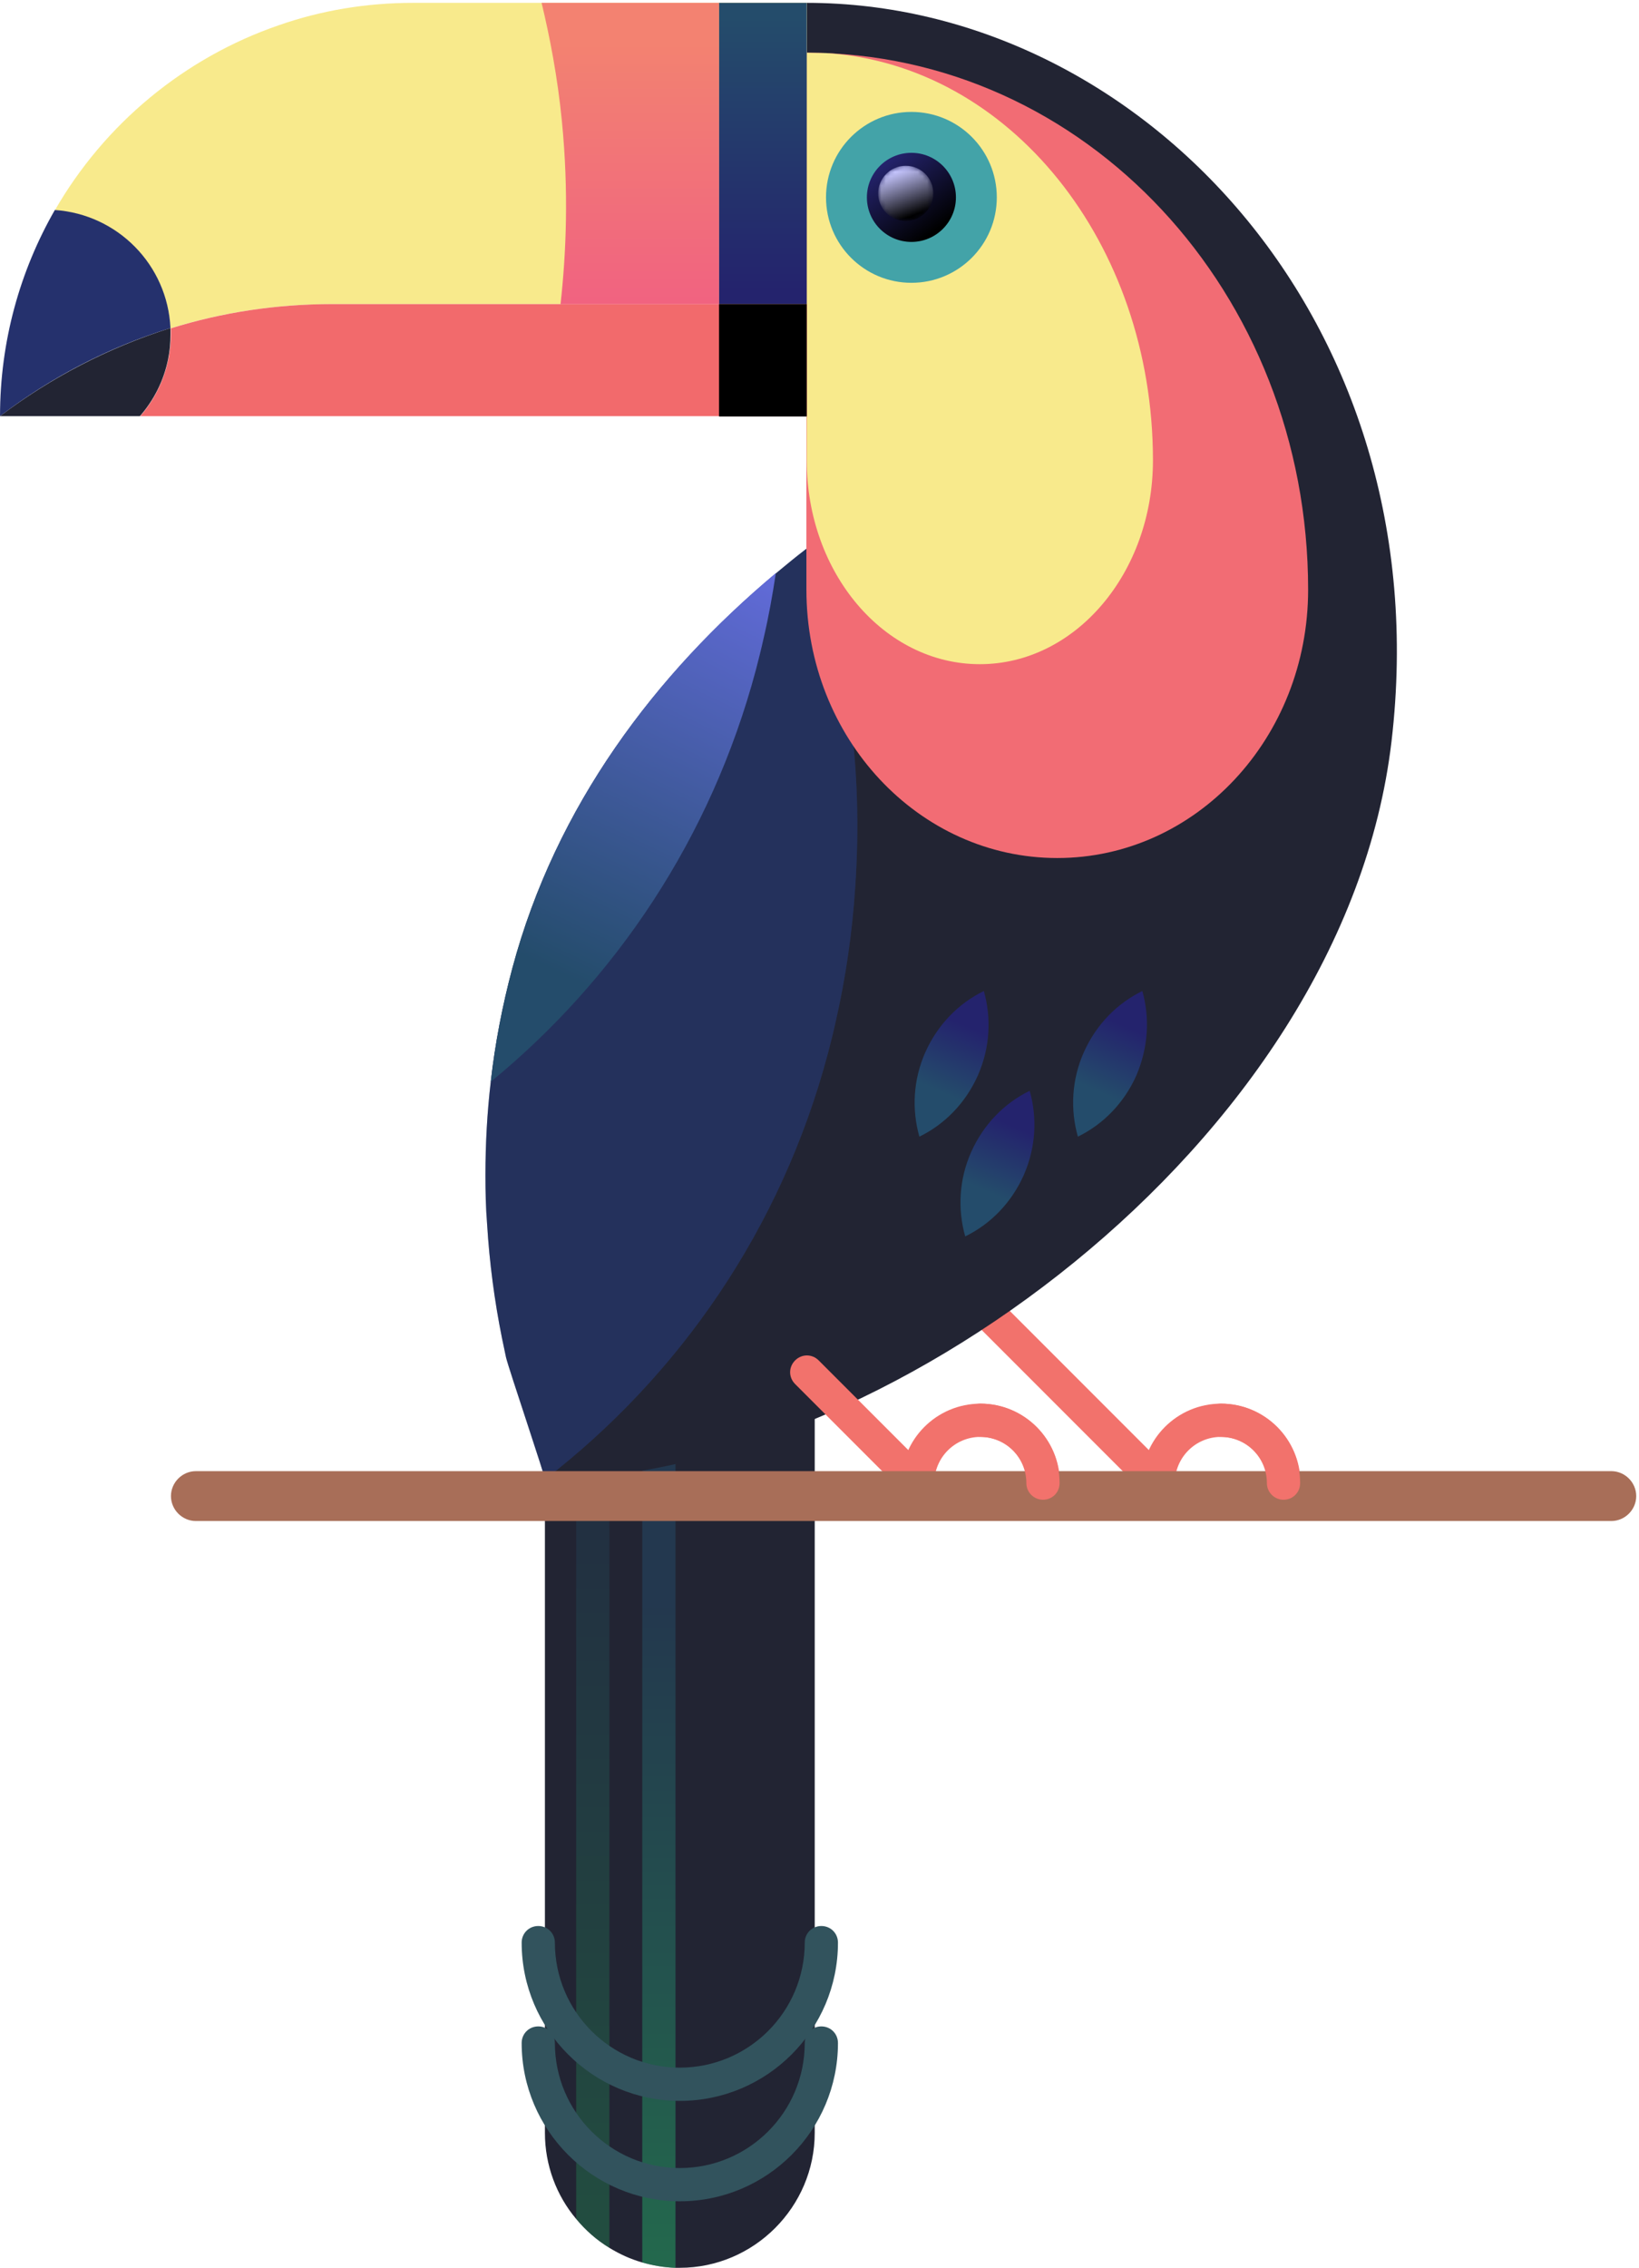 <svg width="358" height="495" viewBox="0 0 358 495" fill="none" xmlns="http://www.w3.org/2000/svg">
<path d="M252.994 327.351C253.937 327.351 254.881 326.988 255.534 326.262C256.985 324.811 256.985 322.561 255.534 321.11L219.247 284.823C217.795 283.371 215.546 283.371 214.094 284.823C212.643 286.274 212.643 288.524 214.094 289.975L250.381 326.262C251.107 326.988 252.05 327.351 252.994 327.351Z" fill="#F2726C"/>
<path d="M252.997 327.352C255.029 327.352 256.626 325.755 256.626 323.723C256.626 318.135 261.126 313.635 266.714 313.635C272.302 313.635 276.802 318.135 276.802 323.723C276.802 325.755 278.398 327.352 280.43 327.352C282.462 327.352 284.059 325.755 284.059 323.723C284.059 314.143 276.294 306.378 266.714 306.378C257.134 306.378 249.369 314.143 249.369 323.723C249.369 325.755 250.965 327.352 252.997 327.352Z" fill="#F2726C"/>
<path d="M119.025 302.896V465.534C119.025 472.647 121.565 479.251 125.847 484.331C127.879 486.799 130.347 488.976 133.105 490.645C135.354 492.024 137.749 493.113 140.29 493.838C142.612 494.492 145.007 494.927 147.547 495C147.837 495 148.2 495 148.49 495C164.674 495 177.956 481.718 177.956 465.534V302.896C177.956 286.639 164.674 273.43 148.49 273.43C140.362 273.43 133.032 276.769 127.662 282.067C122.364 287.437 119.025 294.767 119.025 302.896Z" fill="#222433"/>
<g opacity="0.5">
<path opacity="0.5" d="M125.852 303.983V484.33C127.885 486.798 130.352 488.975 133.11 490.644V303.983H125.852Z" fill="url(#paint0_linear_5973_2)"/>
</g>
<path opacity="0.5" d="M140.287 303.984V493.838C142.61 494.491 145.005 494.926 147.545 494.999V303.984H140.287Z" fill="url(#paint1_linear_5973_2)"/>
<path d="M148.488 480.483C167.575 480.483 183.033 464.952 183.033 445.938C183.033 443.906 181.437 442.309 179.404 442.309C177.372 442.309 175.776 443.906 175.776 445.938C175.776 461.033 163.511 473.226 148.488 473.226C133.392 473.226 121.2 460.961 121.2 445.938C121.2 443.906 119.603 442.309 117.571 442.309C115.539 442.309 113.943 443.906 113.943 445.938C113.943 464.952 129.473 480.483 148.488 480.483Z" fill="#32535D"/>
<path d="M148.488 458.567C167.575 458.567 183.033 443.036 183.033 424.022C183.033 421.99 181.437 420.393 179.404 420.393C177.372 420.393 175.776 421.99 175.776 424.022C175.776 439.117 163.511 451.31 148.488 451.31C133.392 451.31 121.2 439.045 121.2 424.022C121.2 421.99 119.603 420.393 117.571 420.393C115.539 420.393 113.943 421.99 113.943 424.022C113.943 443.036 129.473 458.567 148.488 458.567Z" fill="#32535D"/>
<path d="M119.026 322.925C191.164 322.925 293.567 250.206 303.945 161.81C314.758 69.931 248.788 0.623 176.214 0.623V133.942C176.214 162.318 170.989 190.477 160.611 216.894L119.026 322.925Z" fill="#222433"/>
<path d="M248.207 234.749C245.522 240.772 240.95 245.417 235.434 248.102C233.765 242.224 234.055 235.692 236.741 229.668C239.426 223.645 243.998 219 249.514 216.315C251.183 222.193 250.82 228.652 248.207 234.749Z" fill="url(#paint2_linear_5973_2)"/>
<path d="M213.588 234.749C210.903 240.772 206.331 245.417 200.815 248.102C199.146 242.224 199.436 235.692 202.122 229.668C204.807 223.645 209.379 219 214.895 216.315C216.564 222.193 216.274 228.652 213.588 234.749Z" fill="url(#paint3_linear_5973_2)"/>
<path d="M223.603 256.522C220.917 262.545 216.345 267.19 210.829 269.875C209.16 263.997 209.451 257.465 212.136 251.442C214.821 245.418 219.393 240.773 224.909 238.088C226.578 243.966 226.288 250.426 223.603 256.522Z" fill="url(#paint4_linear_5973_2)"/>
<path d="M106.031 256.518C106.031 260.074 106.103 263.63 106.394 267.186C106.902 275.532 107.99 283.878 109.66 292.152C109.95 293.531 110.24 294.91 110.53 296.289C111.111 298.756 119.239 322.706 119.022 322.923C148.269 300.353 170.622 268.347 180.855 229.883C181.436 227.633 182.016 225.384 182.524 223.061C184.701 213.554 186.153 203.684 186.806 193.596C188.548 168.34 185.427 142.213 176.21 119.715C173.96 121.457 171.711 123.272 169.461 125.159C143.189 147.149 121.417 175.888 111.909 211.377C109.732 219.505 108.136 227.778 107.192 236.125C106.394 242.947 106.031 249.696 106.031 256.518Z" fill="#25386D"/>
<path d="M106.031 256.518C106.031 260.074 106.103 263.63 106.394 267.186C106.902 275.532 107.99 283.878 109.66 292.152C109.95 293.531 110.24 294.91 110.53 296.289C111.111 298.756 119.239 322.706 119.022 322.923C148.269 300.353 170.622 268.347 180.855 229.883C181.436 227.633 182.016 225.384 182.524 223.061C184.701 213.554 186.153 203.684 186.806 193.596C188.548 168.34 185.427 142.213 176.21 119.715C173.96 121.457 171.711 123.272 169.461 125.159C143.189 147.149 121.417 175.888 111.909 211.377C109.732 219.505 108.136 227.778 107.192 236.125C106.394 242.947 106.031 249.696 106.031 256.518Z" fill="#222433" fill-opacity="0.3"/>
<path d="M107.193 236.127C134.481 213.774 155.31 182.93 165.107 146.207C165.688 143.957 166.269 141.708 166.777 139.385C167.865 134.74 168.736 129.951 169.462 125.088C143.19 147.078 121.418 175.817 111.911 211.306C109.733 219.507 108.137 227.781 107.193 236.127Z" fill="url(#paint5_linear_5973_2)"/>
<path d="M285.729 128.717C285.729 161.085 261.198 187.284 230.935 187.284C200.672 187.284 176.141 161.085 176.141 128.717V11.51C237.176 11.51 285.729 63.981 285.729 128.717Z" fill="#F26C74"/>
<path d="M176.212 11.51V100.486C176.212 125.088 193.121 144.974 214.023 144.974C234.924 144.974 251.834 125.016 251.834 100.486C251.834 52.95 220.482 14.122 180.421 11.582C178.969 11.582 177.591 11.51 176.212 11.51Z" fill="#F8EA8C"/>
<path d="M199.075 61.731C188.774 61.731 180.424 53.38 180.424 43.079C180.424 32.778 188.774 24.428 199.075 24.428C209.376 24.428 217.727 32.778 217.727 43.079C217.727 53.38 209.376 61.731 199.075 61.731Z" fill="#43A3A8"/>
<path d="M199.076 52.806C193.705 52.806 189.351 48.452 189.351 43.081C189.351 37.71 193.705 33.356 199.076 33.356C204.447 33.356 208.801 37.71 208.801 43.081C208.801 48.452 204.447 52.806 199.076 52.806Z" fill="url(#paint6_linear_5973_2)"/>
<path d="M11.979 45.909C25.696 46.853 36.582 57.957 37.235 71.673C48.412 68.19 60.241 66.375 72.506 66.375H176.215V0.623H90.214C79.981 0.623 70.111 2.292 60.967 5.486C40.211 12.598 22.793 27.113 11.979 45.909Z" fill="#F8EA8C"/>
<path d="M30.631 90.833H176.215V66.375H72.579C60.314 66.375 48.484 68.19 37.308 71.673C37.308 72.109 37.308 72.544 37.308 73.052C37.308 79.802 34.768 86.115 30.631 90.833Z" fill="#F26A6C"/>
<path d="M157.052 0.623H176.212V66.375H157.052V0.623Z" fill="url(#paint7_linear_5973_2)"/>
<path d="M157.052 66.375H176.212V90.905H157.052V66.375Z" fill="black"/>
<path d="M0.005 90.834C11.036 82.415 23.664 75.811 37.235 71.601C36.582 57.812 25.696 46.781 11.979 45.837C4.359 59.118 0.005 74.504 0.005 90.834Z" fill="#25316D"/>
<path d="M0.005 90.834H30.558C33.607 87.351 35.784 83.069 36.727 78.352C37.09 76.61 37.235 74.868 37.235 72.981C37.235 72.546 37.235 72.11 37.235 71.602C23.664 75.884 11.109 82.416 0.005 90.834Z" fill="#222433"/>
<path opacity="0.7" d="M122.435 66.375H157.053V0.623H118.299C120.113 8.171 121.782 16.807 122.726 26.387C124.25 41.773 123.669 55.344 122.435 66.375Z" fill="url(#paint8_linear_5973_2)"/>
<mask id="mask0_5973_2" style="mask-type:alpha" maskUnits="userSpaceOnUse" x="191" y="36" width="13" height="13">
<path d="M197.841 48.233C194.514 48.233 191.817 45.536 191.817 42.21C191.817 38.883 194.514 36.186 197.841 36.186C201.168 36.186 203.865 38.883 203.865 42.21C203.865 45.536 201.168 48.233 197.841 48.233Z" fill="url(#paint9_linear_5973_2)"/>
</mask>
<g mask="url(#mask0_5973_2)">
<path d="M197.84 48.231C194.513 48.231 191.816 45.534 191.816 42.208C191.816 38.881 194.513 36.184 197.84 36.184C201.166 36.184 203.863 38.881 203.863 42.208C203.863 45.534 201.166 48.231 197.84 48.231Z" fill="url(#paint10_linear_5973_2)"/>
</g>
<path d="M200.452 327.352C201.396 327.352 202.339 326.989 202.992 326.263C204.444 324.812 204.444 322.562 202.992 321.11L178.825 296.943C177.374 295.492 175.124 295.492 173.672 296.943C172.221 298.395 172.221 300.644 173.672 302.096L197.84 326.263C198.565 326.989 199.509 327.352 200.452 327.352Z" fill="#F2726C"/>
<path d="M200.451 327.353C202.483 327.353 204.08 325.756 204.08 323.724C204.08 318.136 208.58 313.636 214.168 313.636C219.756 313.636 224.256 318.136 224.256 323.724C224.256 325.756 225.852 327.353 227.884 327.353C229.917 327.353 231.513 325.756 231.513 323.724C231.513 314.144 223.748 306.379 214.168 306.379C204.588 306.379 196.823 314.144 196.823 323.724C196.823 325.756 198.419 327.353 200.451 327.353Z" fill="#F2726C"/>
<path d="M42.785 331.998H351.951C354.927 331.998 357.394 329.531 357.394 326.555C357.394 323.579 354.927 321.112 351.951 321.112H42.785C39.809 321.112 37.342 323.579 37.342 326.555C37.342 329.531 39.809 331.998 42.785 331.998Z" fill="#A86E58"/>
<path d="M227.812 327.353C229.844 327.353 231.44 325.757 231.44 323.725C231.44 314.145 223.675 306.379 214.095 306.379C212.063 306.379 210.466 307.976 210.466 310.008C210.466 312.04 212.063 313.637 214.095 313.637C219.683 313.637 224.183 318.136 224.183 323.725C224.183 325.757 225.852 327.353 227.812 327.353Z" fill="#F2726C"/>
<path d="M280.353 327.356C282.385 327.356 283.981 325.76 283.981 323.727C283.981 314.148 276.216 306.382 266.636 306.382C264.604 306.382 263.007 307.979 263.007 310.011C263.007 312.043 264.604 313.64 266.636 313.64C272.224 313.64 276.724 318.139 276.724 323.727C276.724 325.76 278.393 327.356 280.353 327.356Z" fill="#F2726C"/>
<defs>
<linearGradient id="paint0_linear_5973_2" x1="129.467" y1="485.917" x2="129.467" y2="324.218" gradientUnits="userSpaceOnUse">
<stop stop-color="#24C667"/>
<stop offset="1" stop-color="#244C6B"/>
</linearGradient>
<linearGradient id="paint1_linear_5973_2" x1="143.916" y1="531.15" x2="143.916" y2="350.93" gradientUnits="userSpaceOnUse">
<stop stop-color="#24C667"/>
<stop offset="1" stop-color="#244C6B"/>
</linearGradient>
<linearGradient id="paint2_linear_5973_2" x1="232.716" y1="254.123" x2="246.01" y2="224.104" gradientUnits="userSpaceOnUse">
<stop offset="0.531" stop-color="#244C6B"/>
<stop offset="1" stop-color="#24236D"/>
</linearGradient>
<linearGradient id="paint3_linear_5973_2" x1="198.105" y1="254.123" x2="211.399" y2="224.104" gradientUnits="userSpaceOnUse">
<stop offset="0.531" stop-color="#244C6B"/>
<stop offset="1" stop-color="#24236D"/>
</linearGradient>
<linearGradient id="paint4_linear_5973_2" x1="208.175" y1="275.879" x2="221.469" y2="245.861" gradientUnits="userSpaceOnUse">
<stop offset="0.531" stop-color="#244C6B"/>
<stop offset="1" stop-color="#24236D"/>
</linearGradient>
<linearGradient id="paint5_linear_5973_2" x1="179.176" y1="94.387" x2="122.568" y2="212.683" gradientUnits="userSpaceOnUse">
<stop stop-color="#7675FD"/>
<stop offset="1" stop-color="#244C6B"/>
</linearGradient>
<linearGradient id="paint6_linear_5973_2" x1="204.36" y1="50.18" x2="193.353" y2="35.302" gradientUnits="userSpaceOnUse">
<stop/>
<stop offset="1" stop-color="#24236D"/>
</linearGradient>
<linearGradient id="paint7_linear_5973_2" x1="166.621" y1="63.424" x2="166.621" y2="3.905" gradientUnits="userSpaceOnUse">
<stop stop-color="#24236D"/>
<stop offset="1" stop-color="#244C6B"/>
</linearGradient>
<linearGradient id="paint8_linear_5973_2" x1="137.647" y1="64.875" x2="137.647" y2="9.065" gradientUnits="userSpaceOnUse">
<stop stop-color="#EE2A7B"/>
<stop offset="1" stop-color="#F15665"/>
</linearGradient>
<linearGradient id="paint9_linear_5973_2" x1="199.614" y1="47.007" x2="195.982" y2="37.32" gradientUnits="userSpaceOnUse">
<stop offset="0.004"/>
<stop offset="0.999" stop-color="white"/>
</linearGradient>
<linearGradient id="paint10_linear_5973_2" x1="199.613" y1="47.004" x2="195.98" y2="37.318" gradientUnits="userSpaceOnUse">
<stop offset="0.004"/>
<stop offset="0.999" stop-color="#C6C6FF"/>
</linearGradient>
</defs>
</svg>
